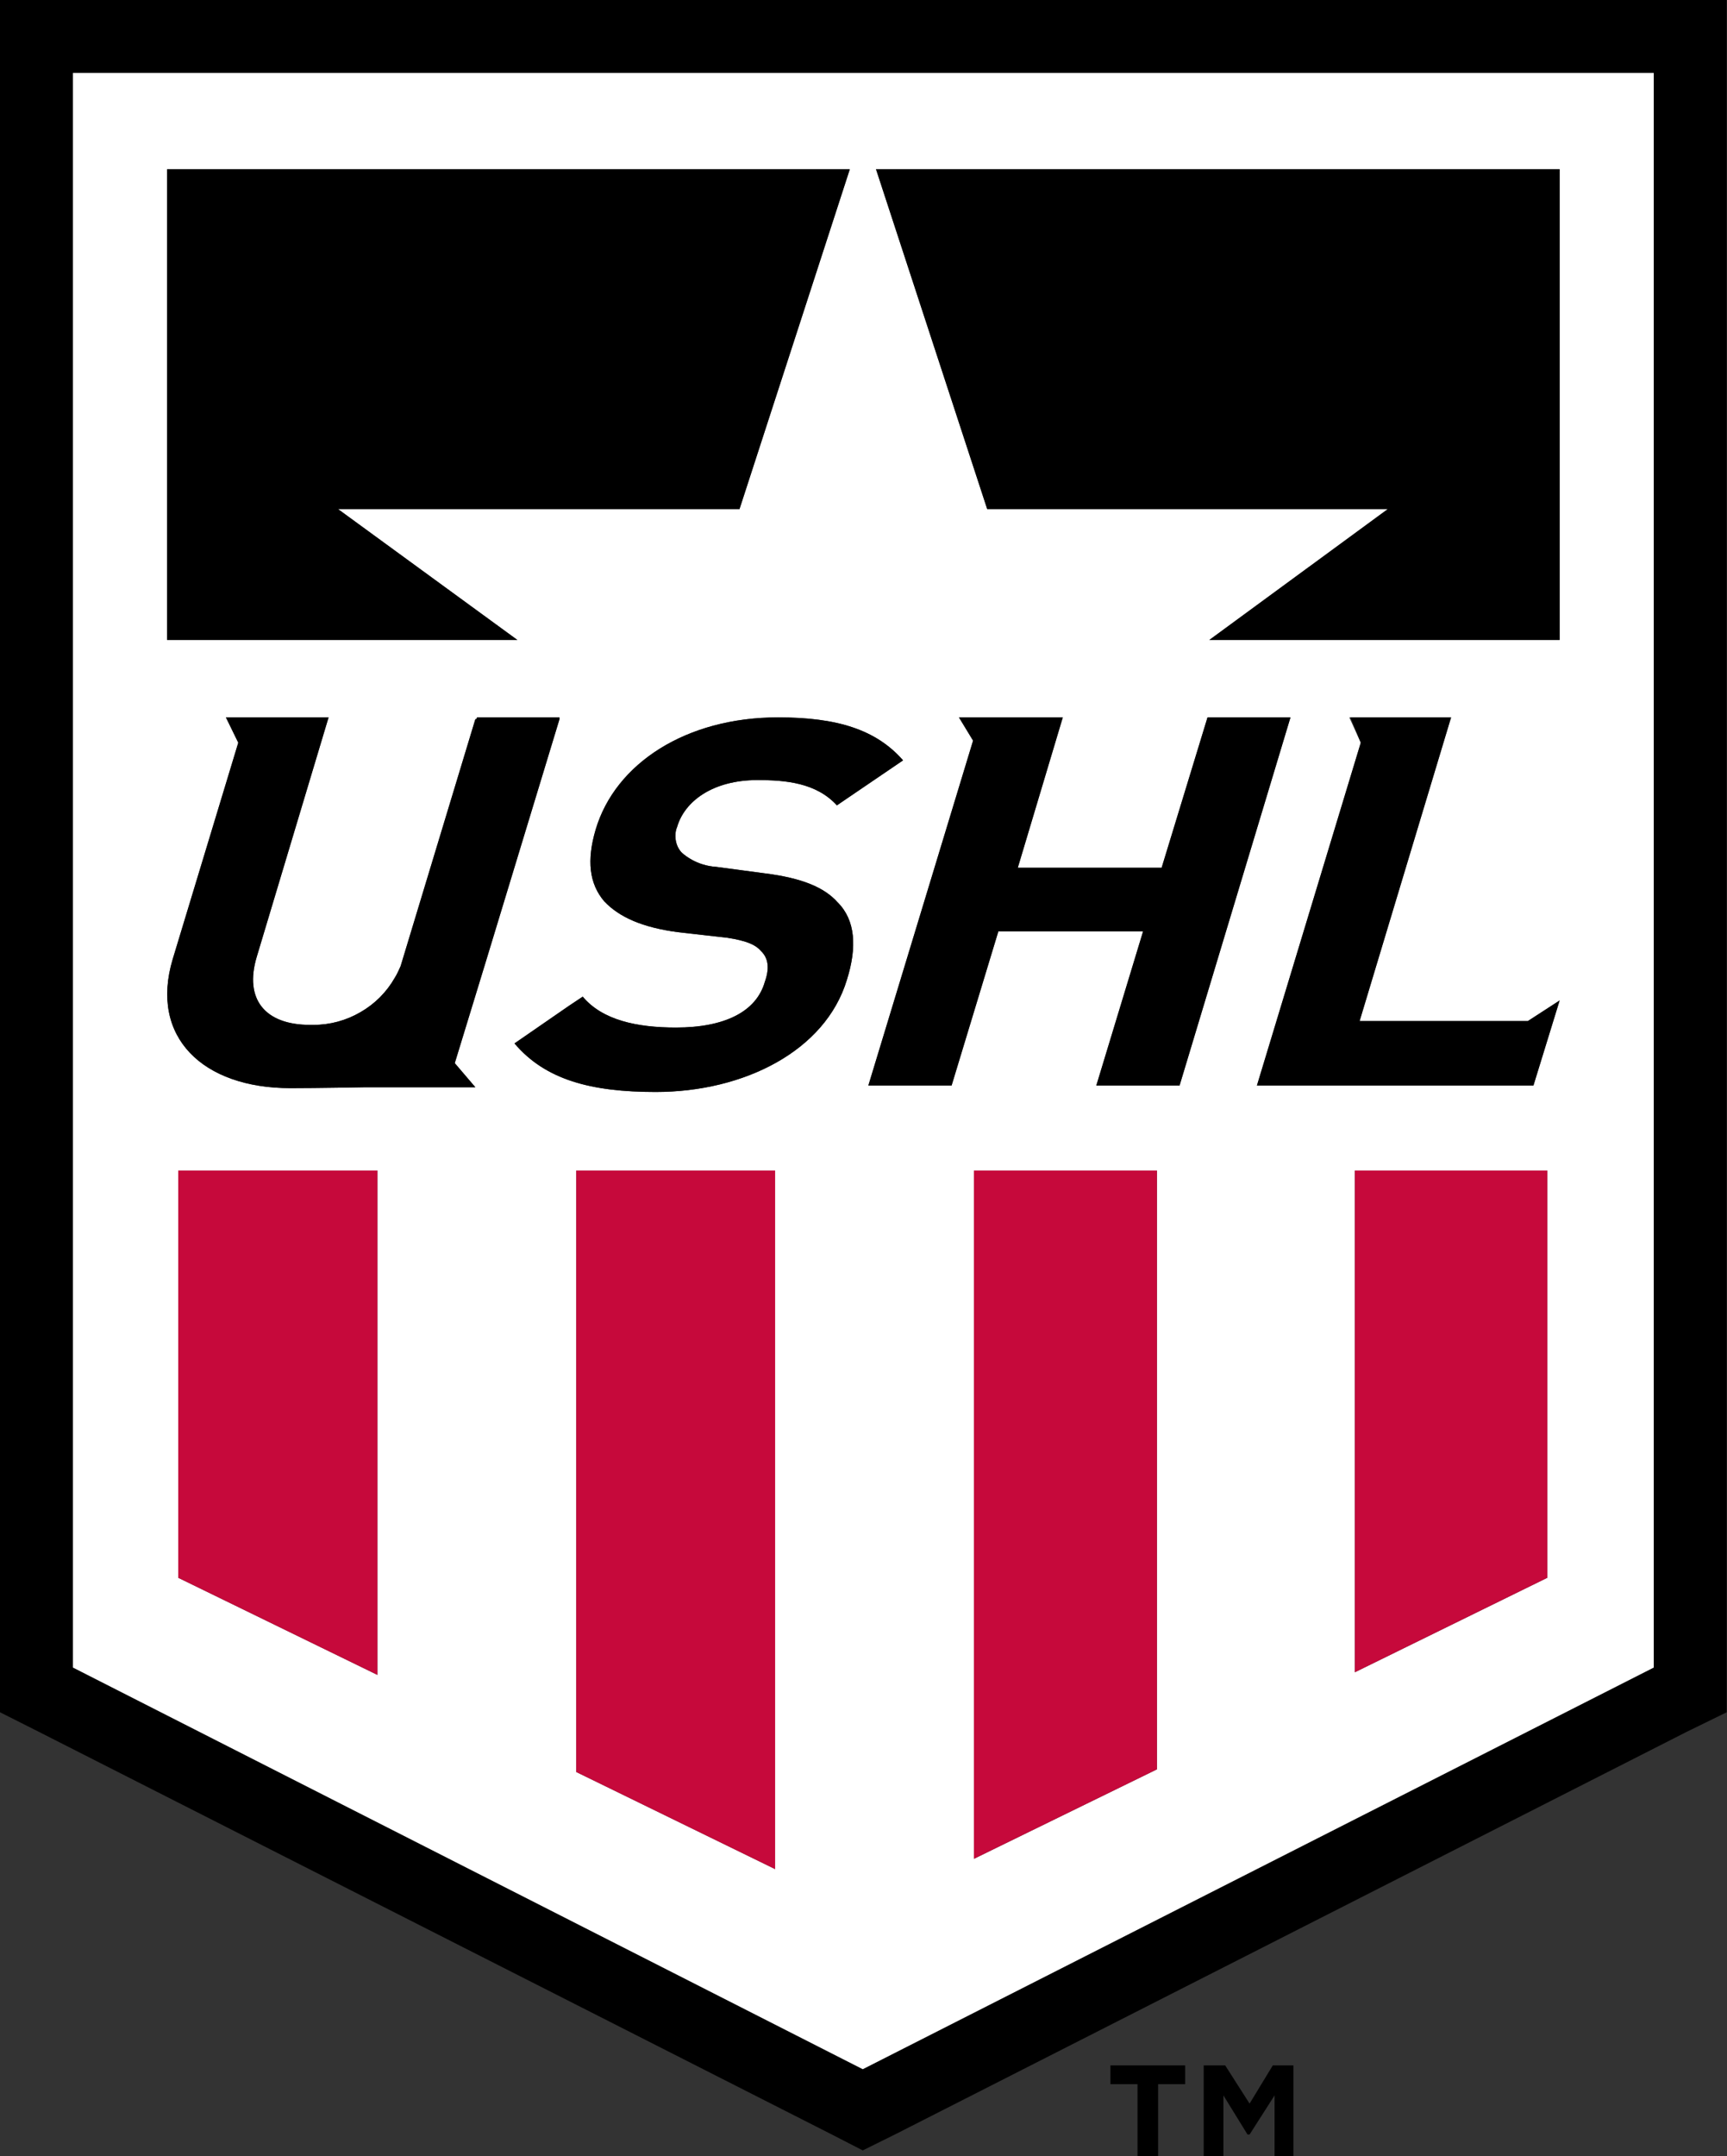 <?xml version="1.0" encoding="UTF-8"?>
<!DOCTYPE svg PUBLIC "-//W3C//DTD SVG 1.1//EN" "http://www.w3.org/Graphics/SVG/1.1/DTD/svg11.dtd">
<svg version="1.2" width="58.71mm" height="73.28mm" viewBox="5790 11750 5871 7328" preserveAspectRatio="xMidYMid" fill-rule="evenodd" stroke-width="28.222" stroke-linejoin="round" xmlns="http://www.w3.org/2000/svg" xmlns:ooo="http://xml.openoffice.org/svg/export" xmlns:xlink="http://www.w3.org/1999/xlink" xmlns:presentation="http://sun.com/xmlns/staroffice/presentation" xmlns:smil="http://www.w3.org/2001/SMIL20/" xmlns:anim="urn:oasis:names:tc:opendocument:xmlns:animation:1.0" xml:space="preserve">
 <rect x="5790" y="11750" width="5871" height="7328" fill="#333333" stroke="none"/>
 <defs class="EmbeddedBulletChars">
  <g id="bullet-char-template-57356" transform="scale(0,-0)">
   <path d="M 580,1141 L 1163,571 580,0 -4,571 580,1141 Z"/>
  </g>
  <g id="bullet-char-template-57354" transform="scale(0,-0)">
   <path d="M 8,1128 L 1137,1128 1137,0 8,0 8,1128 Z"/>
  </g>
  <g id="bullet-char-template-10146" transform="scale(0,-0)">
   <path d="M 174,0 L 602,739 174,1481 1456,739 174,0 Z M 1358,739 L 309,1346 659,739 1358,739 Z"/>
  </g>
  <g id="bullet-char-template-10132" transform="scale(0,-0)">
   <path d="M 2015,739 L 1276,0 717,0 1260,543 174,543 174,936 1260,936 717,1481 1274,1481 2015,739 Z"/>
  </g>
  <g id="bullet-char-template-10007" transform="scale(0,-0)">
   <path d="M 0,-2 C -7,14 -16,27 -25,37 L 356,567 C 262,823 215,952 215,954 215,979 228,992 255,992 264,992 276,990 289,987 310,991 331,999 354,1012 L 381,999 492,748 772,1049 836,1024 860,1049 C 881,1039 901,1025 922,1006 886,937 835,863 770,784 769,783 710,716 594,584 L 774,223 C 774,196 753,168 711,139 L 727,119 C 717,90 699,76 672,76 641,76 570,178 457,381 L 164,-76 C 142,-110 111,-127 72,-127 30,-127 9,-110 8,-76 1,-67 -2,-52 -2,-32 -2,-23 -1,-13 0,-2 Z"/>
  </g>
  <g id="bullet-char-template-10004" transform="scale(0,-0)">
   <path d="M 285,-33 C 182,-33 111,30 74,156 52,228 41,333 41,471 41,549 55,616 82,672 116,743 169,778 240,778 293,778 328,747 346,684 L 369,508 C 377,444 397,411 428,410 L 1163,1116 C 1174,1127 1196,1133 1229,1133 1271,1133 1292,1118 1292,1087 L 1292,965 C 1292,929 1282,901 1262,881 L 442,47 C 390,-6 338,-33 285,-33 Z"/>
  </g>
  <g id="bullet-char-template-9679" transform="scale(0,-0)">
   <path d="M 813,0 C 632,0 489,54 383,161 276,268 223,411 223,592 223,773 276,916 383,1023 489,1130 632,1184 813,1184 992,1184 1136,1130 1245,1023 1353,916 1407,772 1407,592 1407,412 1353,268 1245,161 1136,54 992,0 813,0 Z"/>
  </g>
  <g id="bullet-char-template-8226" transform="scale(0,-0)">
   <path d="M 346,457 C 273,457 209,483 155,535 101,586 74,649 74,723 74,796 101,859 155,911 209,963 273,989 346,989 419,989 480,963 531,910 582,859 608,796 608,723 608,648 583,586 532,535 482,483 420,457 346,457 Z"/>
  </g>
  <g id="bullet-char-template-8211" transform="scale(0,-0)">
   <path d="M -4,459 L 1135,459 1135,606 -4,606 -4,459 Z"/>
  </g>
  <g id="bullet-char-template-61548" transform="scale(0,-0)">
   <path d="M 173,740 C 173,903 231,1043 346,1159 462,1274 601,1332 765,1332 928,1332 1067,1274 1183,1159 1299,1043 1357,903 1357,740 1357,577 1299,437 1183,322 1067,206 928,148 765,148 601,148 462,206 346,322 231,437 173,577 173,740 Z"/>
  </g>
 </defs>
 <g class="Page">
  <g class="Graphic">
   <title>United States Hockey League logo
   </title>
   <g id="id3">
    <rect class="BoundingBox" stroke="none" fill="none" x="5790" y="11750" width="5871" height="7328"/>
    <defs>
     <clipPath id="clip_path_1" clipPathUnits="userSpaceOnUse">
      <path d="M 5790,11750 L 11660,11750 11660,19077 5790,19077 5790,11750 Z"/>
     </clipPath>
    </defs>
    <g clip-path="url(#clip_path_1)">
     <path fill="rgb(0,0,0)" stroke="none" d="M 11412,17417 L 8723,18782 6038,17417 6038,11998 11412,11998 11412,17417 Z M 5790,11750 L 5790,17569 5923,17636 8612,19001 8723,19058 8838,19001 11523,17636 11660,17569 11660,11750 5790,11750 Z"/>
     <path fill="rgb(255,255,255)" stroke="none" d="M 6358,12325 L 8679,12325 8304,13480 6939,13480 7549,13925 6358,13925 6358,12325 Z M 11092,12325 L 11092,13925 9901,13925 10508,13480 9146,13480 8768,12325 11092,12325 Z M 11003,15439 L 10063,15439 10416,14274 10377,14188 10723,14188 10412,15220 10984,15220 11092,15150 11003,15439 Z M 11050,17112 L 10396,17433 10396,15728 11050,15728 11050,17112 Z M 9517,15439 L 9676,14915 9184,14915 9025,15439 8742,15439 9098,14267 9050,14188 9403,14188 9250,14699 9739,14699 9895,14188 10177,14188 9800,15439 9517,15439 Z M 9723,17763 L 9101,18067 9101,15728 9723,15728 9723,17763 Z M 8137,14669 C 8164,14685 8194,14694 8225,14696 L 8390,14718 C 8517,14734 8593,14766 8638,14817 8698,14877 8704,14969 8669,15080 8596,15321 8320,15461 8019,15461 7800,15461 7644,15420 7539,15296 L 7723,15169 7771,15137 C 7838,15217 7955,15242 8088,15242 8254,15242 8361,15188 8390,15087 8406,15042 8403,15007 8377,14982 8358,14960 8327,14947 8263,14937 L 8095,14918 C 7974,14902 7895,14867 7844,14813 7793,14753 7784,14674 7815,14569 7882,14344 8123,14188 8435,14188 8635,14188 8768,14229 8860,14334 L 8635,14487 C 8565,14410 8460,14401 8365,14401 8212,14401 8117,14474 8092,14560 8088,14569 8086,14580 8086,14590 8086,14606 8090,14622 8098,14635 8101,14640 8104,14644 8108,14648 8117,14656 8127,14663 8137,14669 Z M 8425,18102 L 7749,17772 7749,15728 8425,15728 8425,18102 Z M 7406,15445 L 7028,15445 C 7028,15445 6869,15448 6777,15448 6479,15448 6298,15274 6377,15010 L 6600,14274 6558,14188 6907,14188 6663,15001 C 6619,15147 6692,15233 6844,15233 6848,15233 6852,15233 6856,15233 6912,15233 6967,15218 7015,15190 7064,15162 7104,15122 7132,15073 7140,15060 7146,15047 7152,15033 L 7406,14194 7409,14194 7412,14188 7692,14188 7692,14194 7444,15010 7336,15363 7406,15445 Z M 7073,17442 L 6396,17112 6396,15728 7073,15728 7073,17442 Z M 6038,17417 L 8723,18782 11412,17417 11412,11998 6038,11998 6038,17417 Z"/>
     <path fill="rgb(198,9,59)" stroke="none" d="M 6396,17112 L 7073,17442 7073,15728 6396,15728 6396,17112 6396,17112 Z"/>
     <path fill="rgb(198,9,59)" stroke="none" d="M 7749,17772 L 8425,18102 8425,15728 7749,15728 7749,17772 7749,17772 Z"/>
     <path fill="rgb(198,9,59)" stroke="none" d="M 10396,17433 L 11050,17112 11050,15728 10396,15728 10396,17433 10396,17433 Z"/>
     <path fill="rgb(198,9,59)" stroke="none" d="M 9101,18067 L 9723,17763 9723,15728 9101,15728 9101,18067 9101,18067 Z"/>
     <path fill="rgb(0,0,0)" stroke="none" d="M 6939,13480 L 8304,13480 8679,12325 6358,12325 6358,13925 7549,13925 6939,13480 6939,13480 Z"/>
     <path fill="rgb(0,0,0)" stroke="none" d="M 10508,13480 L 9901,13925 11092,13925 11092,12325 8768,12325 9146,13480 10508,13480 10508,13480 Z"/>
     <path fill="rgb(0,0,0)" stroke="none" d="M 7692,14194 L 7692,14188 7412,14188 7409,14194 7406,14194 7152,15033 C 7146,15047 7140,15060 7132,15073 7104,15122 7064,15162 7015,15190 6967,15218 6912,15233 6856,15233 6852,15233 6848,15233 6844,15233 6692,15233 6619,15147 6663,15001 L 6907,14188 6558,14188 6600,14274 6377,15010 C 6298,15274 6479,15448 6777,15448 6869,15448 7028,15445 7028,15445 L 7406,15445 7336,15363 7444,15010 7692,14194 Z"/>
     <path fill="rgb(0,0,0)" stroke="none" d="M 8365,14401 C 8460,14401 8565,14410 8635,14487 L 8860,14334 C 8768,14229 8635,14188 8435,14188 8123,14188 7882,14344 7815,14569 7784,14674 7793,14753 7844,14813 7895,14867 7974,14902 8095,14918 L 8263,14937 C 8327,14947 8358,14960 8377,14982 8403,15007 8406,15042 8390,15087 8361,15188 8254,15242 8088,15242 7955,15242 7838,15217 7771,15137 L 7723,15169 7539,15296 C 7644,15420 7800,15461 8019,15461 8320,15461 8596,15321 8669,15080 8704,14969 8698,14877 8638,14817 8593,14766 8517,14734 8390,14718 L 8225,14696 C 8194,14694 8164,14685 8137,14669 8127,14663 8117,14656 8108,14648 8104,14644 8101,14640 8098,14635 8090,14622 8086,14606 8086,14590 8086,14580 8088,14569 8092,14560 8117,14474 8212,14401 8365,14401 Z"/>
     <path fill="rgb(0,0,0)" stroke="none" d="M 10412,15220 L 10723,14188 10381,14188 10416,14274 10063,15439 11003,15439 11092,15150 10984,15220 10412,15220 10412,15220 Z"/>
     <path fill="rgb(0,0,0)" stroke="none" d="M 9895,14188 L 9739,14699 9250,14699 9403,14188 9050,14188 9098,14267 8742,15439 9025,15439 9184,14915 9676,14915 9517,15439 9800,15439 10177,14188 9895,14188 9895,14188 Z"/>
    </g>
    <defs>
     <clipPath id="clip_path_2" clipPathUnits="userSpaceOnUse">
      <path d="M 9565,18769 L 9819,18769 9819,19077 9565,19077 9565,18769 Z"/>
     </clipPath>
    </defs>
    <g clip-path="url(#clip_path_2)">
     <path fill="rgb(0,0,0)" stroke="none" d="M 9565,18833 L 9657,18833 9657,19077 9727,19077 9727,18833 9819,18833 9819,18769 9565,18769 9565,18833 9565,18833 Z"/>
    </g>
    <g clip-path="url(#clip_path_1)"/>
    <defs>
     <clipPath id="clip_path_3" clipPathUnits="userSpaceOnUse">
      <path d="M 9882,18769 L 10187,18769 10187,19077 9882,19077 9882,18769 Z"/>
     </clipPath>
    </defs>
    <g clip-path="url(#clip_path_3)">
     <path fill="rgb(0,0,0)" stroke="none" d="M 10038,18899 L 9955,18769 9882,18769 9882,19077 9949,19077 9949,18871 10031,19004 10038,19004 10123,18871 10123,19077 10187,19077 10187,18769 10117,18769 10038,18899 10038,18899 Z"/>
    </g>
    <g clip-path="url(#clip_path_1)"/>
   </g>
  </g>
 </g>
</svg>
